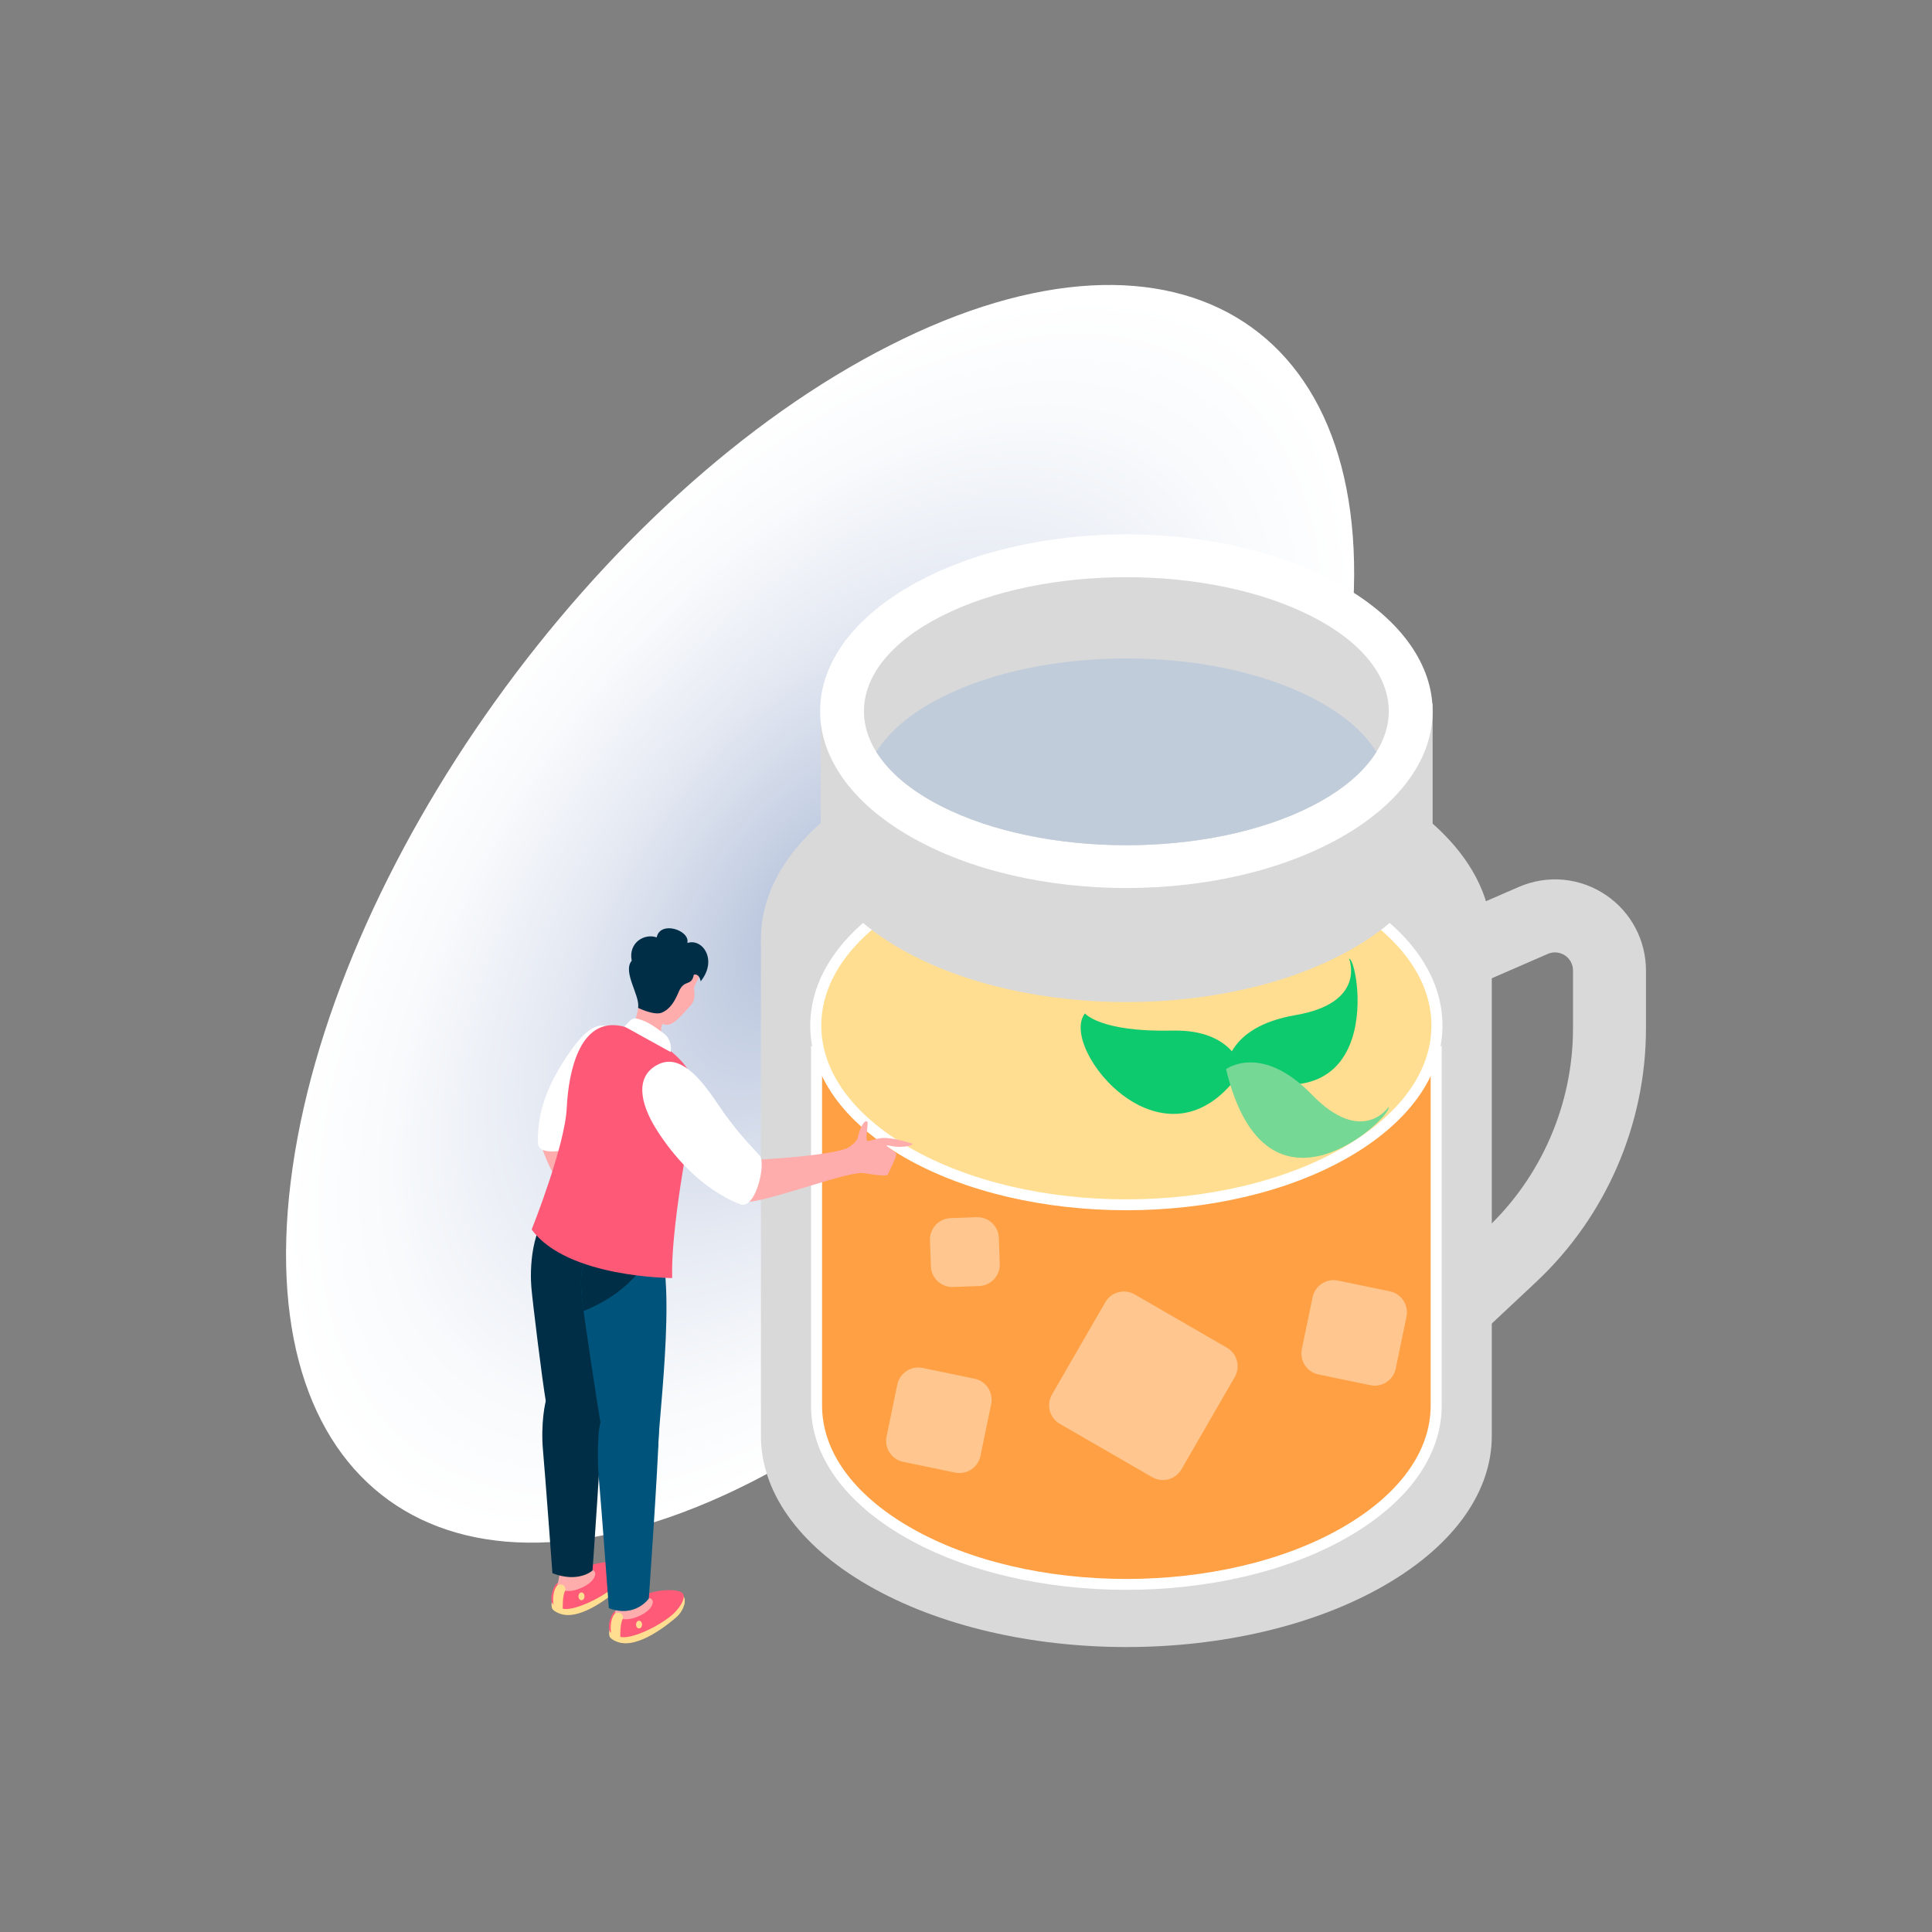 <?xml version="1.0" encoding="utf-8"?>
<!-- Generator: Adobe Illustrator 24.3.0, SVG Export Plug-In . SVG Version: 6.00 Build 0)  -->
<svg version="1.1" id="Layer_1" xmlns="http://www.w3.org/2000/svg" xmlns:xlink="http://www.w3.org/1999/xlink" x="0px" y="0px"
	 viewBox="0 0 350 350" enable-background="new 0 0 350 350" xml:space="preserve">
<rect x="0" y="0" width="350" height="350" fill="#808080" stroke="none"/>
<g>
	
		<radialGradient id="SVGID_1_" cx="253.569" cy="171.868" r="132.349" gradientTransform="matrix(0.573 -0.789 0.453 0.301 -74.6 314.01)" gradientUnits="userSpaceOnUse">
		<stop  offset="0" style="stop-color:#B0BED9"/>
		<stop  offset="0.206" style="stop-color:#C7D1E4"/>
		<stop  offset="0.53" style="stop-color:#E6EAF3"/>
		<stop  offset="0.806" style="stop-color:#F8FAFC"/>
		<stop  offset="1" style="stop-color:#FFFFFF"/>
	</radialGradient>
	<path fill="url(#SVGID_1_)" d="M52.66,214.103c-6.987,56.895,30.281,81.284,83.269,54.479
		c52.981-26.861,101.559-94.699,108.546-151.596c6.991-56.925-30.26-81.312-83.245-54.423
		C108.243,89.366,59.641,157.263,52.66,214.103z"/>
	<g id="XMLID_7887_">
		<g id="XMLID_7862_">
			<path id="XMLID_7876_" fill="#D9D9D9" d="M266.897,242.908l11.369-10.646c12.657-11.852,19.916-28.593,19.916-45.93v-10.527
				c0-5.451-2.687-10.541-7.19-13.615c-4.709-3.216-10.645-3.778-15.874-1.503l-20.608,8.967l5.275,12.122l20.607-8.967
				c1.039-0.455,2.213-0.339,3.145,0.297c0.893,0.61,1.426,1.618,1.426,2.698v10.527c0,13.695-5.734,26.919-15.73,36.281
				l-11.37,10.645L266.897,242.908z"/>
		</g>
		<g id="XMLID_7847_">
			<path id="XMLID_947_" fill="#D9D9D9" d="M137.851,260.154v-89.47l132.401-0.61v90.083l0,0c0,9.782-6.464,19.563-19.39,27.026
				c-25.853,14.926-67.769,14.926-93.621,0C144.314,279.719,137.851,269.936,137.851,260.154z"/>
		</g>
		<g id="XMLID_7845_">
			<g id="XMLID_558_">
				<path fill="#FFA044" d="M147.926,254.637v-77.242c0-10.206,8.248-18.492,18.453-18.539l75.174-0.346
					c10.272-0.047,18.625,8.267,18.625,18.539v77.591l0,0c0,8.293-5.479,16.586-16.439,22.913
					c-21.918,12.655-57.455,12.655-79.374,0C153.404,271.225,147.925,262.931,147.926,254.637z"/>
				<path fill="#FFFFFF" d="M204.052,288.014c-14.554,0-29.107-3.199-40.188-9.595c-10.924-6.307-16.939-14.753-16.938-23.781
					v-77.243c0-10.724,8.725-19.489,19.448-19.539l75.174-0.346c0.031,0,0.062,0,0.093,0c5.202,0,10.093,2.018,13.782,5.691
					c3.711,3.694,5.755,8.612,5.755,13.848v77.591c0,9.027-6.016,17.472-16.939,23.779
					C233.159,284.815,218.606,288.014,204.052,288.014z M241.641,159.51c-0.027,0-0.056,0-0.083,0l-75.174,0.346
					c-9.627,0.044-17.458,7.912-17.458,17.539v77.243c-0.001,8.284,5.659,16.114,15.938,22.049
					c21.607,12.475,56.767,12.475,78.374,0c10.278-5.934,15.939-13.764,15.939-22.047v-77.591c0-4.7-1.835-9.114-5.166-12.43
					C250.7,161.322,246.31,159.51,241.641,159.51z"/>
			</g>
		</g>
		<g id="XMLID_7844_">
			<path id="XMLID_522_" fill="#D9D9D9" d="M157.24,143.048c-25.853,14.926-25.853,39.126,0.001,54.052
				c25.853,14.926,67.769,14.926,93.621,0.001c25.852-14.926,25.852-39.126,0-54.053
				C225.009,128.122,183.094,128.122,157.24,143.048z"/>
		</g>
		<g id="XMLID_235_">
			<g id="XMLID_334_">
				<path fill="#FFDE91" d="M164.266,162.821c-21.973,12.686-21.973,33.254,0,45.94c21.974,12.686,57.599,12.686,79.571,0
					c21.974-12.686,21.973-33.254,0-45.94C221.863,150.135,186.238,150.135,164.266,162.821z"/>
				<path fill="#FFFFFF" d="M204.052,219.246c-14.59,0-29.179-3.206-40.286-9.619c-10.949-6.322-16.979-14.787-16.979-23.837
					c0-9.049,6.03-17.515,16.979-23.836c22.213-12.825,58.356-12.824,80.571,0c10.95,6.322,16.979,14.788,16.979,23.837
					c0,9.049-6.03,17.514-16.979,23.836C233.231,216.039,218.641,219.246,204.052,219.246z M204.051,154.307
					c-14.228,0-28.454,3.126-39.285,9.38c-10.305,5.949-15.979,13.799-15.979,22.104c0,8.305,5.675,16.155,15.979,22.104
					c21.662,12.507,56.909,12.507,78.571,0c10.305-5.949,15.979-13.799,15.979-22.104c0-8.305-5.675-16.155-15.979-22.105
					C232.506,157.433,218.278,154.307,204.051,154.307z"/>
			</g>
		</g>
		<path fill="#0DCA6F" d="M222.107,194.108c0,0-0.341-8,12.596-10.213c12.936-2.213,9.702-10.213,9.702-10.213
			C246.144,173.71,251.554,205.342,222.107,194.108z"/>
		<path fill="#0DCA6F" d="M225.001,193.842c0,0-1.362-7.393-12.597-7.138c-13.121,0.298-15.851-3.116-15.851-3.116
			C191.596,189.895,211.383,214.15,225.001,193.842z"/>
		<path fill="#75D894" d="M222.106,193.691c0,0,6.404-4.806,15.547,4.61c9.142,9.416,13.91,2.224,13.91,2.224
			C252.523,201.975,229.498,224.328,222.106,193.691z"/>
		<g id="XMLID_7842_">
			<path fill="#D9D9D9" d="M148.679,127.469v30.082c2.469,5.349,7.427,10.412,14.91,14.601c22.346,12.51,58.576,12.51,80.922,0
				c7.595-4.252,12.593-9.403,15.023-14.84v-29.843H148.679z"/>
		</g>
		<g id="XMLID_7835_">
			<path id="XMLID_498_" fill="#FFFFFF" d="M164.819,106.191c-21.668,12.51-21.668,32.792,0,45.302
				c21.667,12.509,56.797,12.51,78.465,0c21.667-12.51,21.667-32.792-0.001-45.302C221.616,93.682,186.486,93.682,164.819,106.191z"
				/>
		</g>
		<g id="XMLID_7841_">
			<path id="XMLID_493_" fill="#D9D9D9" d="M170.436,111.674c18.565-9.481,48.666-9.481,67.231,0
				c18.566,9.481,18.566,24.854,0,34.335c-18.565,9.481-48.666,9.481-67.231,0S151.87,121.156,170.436,111.674z"/>
		</g>
		<g id="XMLID_7851_">
			<path id="XMLID_488_" fill="#C0CCDA" d="M170.436,126.395c18.565-9.481,48.666-9.481,67.231,0
				c5.57,2.844,9.455,6.22,11.684,9.807c-2.229,3.587-6.113,6.963-11.684,9.807c-18.565,9.481-48.666,9.481-67.231,0
				c-5.569-2.845-9.455-6.221-11.684-9.807C160.981,132.616,164.866,129.24,170.436,126.395z"/>
		</g>
		<path opacity="0.4" fill="#FFFFFF" d="M208.725,267.601L192,257.946c-1.858-1.074-2.495-3.451-1.422-5.309l9.655-16.725
			c1.073-1.859,3.45-2.496,5.309-1.423l16.725,9.656c1.858,1.073,2.496,3.45,1.423,5.309l-9.656,16.725
			C212.961,268.037,210.584,268.675,208.725,267.601z"/>
		<path opacity="0.4" fill="#FFFFFF" d="M168.64,229.403l-0.168-4.707c-0.076-2.145,1.602-3.946,3.746-4.022l4.707-0.168
			c2.145-0.076,3.946,1.601,4.022,3.746l0.168,4.707c0.076,2.145-1.601,3.946-3.746,4.023l-4.707,0.167
			C170.517,233.225,168.716,231.548,168.64,229.403z"/>
		<path opacity="0.4" fill="#FFFFFF" d="M235.842,244.406l1.944-9.399c0.435-2.102,2.491-3.454,4.593-3.019l9.399,1.944
			c2.101,0.435,3.453,2.492,3.018,4.594l-1.944,9.399c-0.435,2.102-2.491,3.454-4.594,3.019l-9.398-1.944
			C236.758,248.564,235.406,246.508,235.842,244.406z"/>
		<path opacity="0.4" fill="#FFFFFF" d="M160.608,260.236l1.944-9.399c0.435-2.102,2.491-3.454,4.594-3.019l9.398,1.944
			c2.102,0.435,3.453,2.491,3.019,4.593l-1.944,9.399c-0.435,2.102-2.491,3.454-4.593,3.019l-9.399-1.944
			C161.525,264.394,160.173,262.338,160.608,260.236z"/>
	</g>
	<g>
		<g>
			<path fill="#FFACAC" d="M110.653,224.519c-0.459,1.574-3.067,1.298-2.437,3.267c0.554,1.727,0.855,3.307,0.624,3.457
				c-0.466,0.3-1.654-3.229-2.259-4.65c-0.603-1.424-0.839-2.866-1.455-2.52c-0.698,0.39-1.12,2.616-1.416,2.641
				c-1.408,0.123-0.572-4.021,0.815-4.685c1.482-0.709-6.713-11.541-6.575-15.893l6.103-0.701c0,0,3.062,12.319,4.775,14.579
				C109.49,220.881,111.245,222.482,110.653,224.519z"/>
			<path fill="#FFFFFF" d="M109.67,197.544c-2.89,4.524-4.137,7.932-4.795,9.372c-0.66,1.438-7.315,2.843-7.416,0.21
				c-0.249-6.679,2.775-12.079,5.241-15.774c2.927-4.381,5.667-7.007,8.614-4.715C113.929,188.674,113.062,192.232,109.67,197.544z"
				/>
		</g>
		<g>
			<g>
				<g>
					<path fill="#FFDE91" d="M113.489,284.2c0.5,1.081-0.419,2.815-1.318,3.594c-0.989,0.857-6.931,6-10.787,4.522
						c-0.465-0.179-0.933-0.397-1.267-0.767c-0.578-0.64,0.238-4.13,0.883-4.758C101.84,285.969,113.082,283.313,113.489,284.2z"/>
					<path fill="#FF5A77" d="M106.605,283.707c2.729-1.059,6.318-0.943,6.728-0.059c0.497,1.083-1.012,2.92-1.906,3.706
						c-2.569,2.254-7.749,4.66-9.62,4.032c-0.473-0.157-1.354-0.497-1.688-0.867c-0.578-0.639-0.046-2.876,0.643-3.542
						C101.408,286.351,105.167,284.266,106.605,283.707z"/>
				</g>
				<path fill="#FFDE91" d="M105.338,288.487c0.302,0,0.547,0.316,0.547,0.706c0,0.389-0.245,0.706-0.547,0.706
					c-0.299,0-0.543-0.316-0.543-0.706C104.795,288.803,105.039,288.487,105.338,288.487z"/>
				<path fill="#FFDE91" d="M101.595,286.248l1.08,1.426l-0.276,0.512c-0.536,0.771-0.448,3.297-0.448,3.297
					c-1.247-0.093-1.679-0.816-1.679-0.816c-0.32-2.494,0.687-3.452,0.687-3.452L101.595,286.248z"/>
			</g>
			<path fill="#FFACAC" d="M107.781,284.829c0.223,0.493-0.199,1.869-2.585,2.883c-0.851,0.363-1.884,0.625-2.798,0.473
				c0.117-0.375-0.047-0.818-0.38-1.024c-0.338-0.208-0.742-0.125-1.061,0.054c0.184-0.628,0.284-1.281,0.399-1.928
				C102.028,285.403,107.078,283.284,107.781,284.829z"/>
		</g>
		<path fill="#002E47" d="M109.187,254.042c-0.158,6.696-1.845,30.469-1.845,30.469s-2.506,2.33-7.266,0.492
			c0,0-1.281-17.517-1.708-22.247c-0.426-4.731,0.348-8.819,0.742-9.707C100.182,250.652,109.349,247.349,109.187,254.042z"/>
		<path fill="#002E47" d="M100.703,218.352c1.139-0.862,4.647-1.367,8.173,1.7c6.345,5.522,0.237,31.576,0.237,35.974
			c0,4.54-9.143,4.104-10.201-1.979c-0.71-4.086-2.43-18.257-2.65-20.821C96.022,230.426,95.989,221.915,100.703,218.352z"/>
		<g>
			<g>
				<g>
					<path fill="#FFDE91" d="M123.918,289.315c0.5,1.08-0.419,2.815-1.318,3.596c-0.989,0.855-6.931,5.997-10.786,4.52
						c-0.466-0.179-0.932-0.397-1.267-0.767c-0.578-0.639,0.237-4.13,0.882-4.757C112.272,291.084,123.512,288.428,123.918,289.315z
						"/>
					<path fill="#FF5A77" d="M117.034,288.823c2.728-1.059,6.318-0.943,6.727-0.059c0.498,1.083-1.009,2.92-1.905,3.706
						c-2.57,2.256-7.749,4.662-9.621,4.033c-0.473-0.157-1.352-0.498-1.688-0.868c-0.578-0.639-0.047-2.876,0.645-3.542
						C111.838,291.469,115.596,289.381,117.034,288.823z"/>
				</g>
				<path fill="#FFDE91" d="M115.77,293.602c0.299,0,0.544,0.316,0.544,0.706c0,0.39-0.245,0.706-0.544,0.706
					c-0.301,0-0.546-0.316-0.546-0.706C115.224,293.918,115.469,293.602,115.77,293.602z"/>
				<path fill="#FFDE91" d="M112.026,291.363l1.078,1.426l-0.277,0.512c-0.534,0.772-0.448,3.297-0.448,3.297
					c-1.247-0.093-1.678-0.813-1.678-0.813c-0.321-2.497,0.686-3.455,0.686-3.455L112.026,291.363z"/>
			</g>
			<path fill="#FFACAC" d="M118.21,289.945c0.226,0.495-0.198,1.869-2.585,2.883c-0.85,0.363-1.884,0.625-2.798,0.473
				c0.118-0.375-0.046-0.818-0.38-1.024c-0.335-0.206-0.742-0.125-1.061,0.054c0.184-0.627,0.284-1.281,0.399-1.928
				C112.457,290.518,117.507,288.399,118.21,289.945z"/>
		</g>
		<path fill="#00537A" d="M119.344,259.559c-0.159,6.696-1.808,30.04-1.808,30.04s-2.48,3.572-7.237,1.734
			c0,0-1.347-18.33-1.774-23.06c-0.426-4.731-0.151-9.565,0.242-10.449C109.839,255.424,119.506,252.866,119.344,259.559z"/>
		<path fill="#00537A" d="M109.19,224.154c1.14-0.862,5.48-3.329,9.089-0.36c4.873,4.008,0.994,33.352,0.994,37.749
			c0,4.537-9.145,4.103-10.2-1.979c-0.711-4.089-3.406-21.769-3.626-24.332C105.206,232.432,104.476,227.714,109.19,224.154z"/>
		<path fill="#002E47" d="M105.724,237.502c-0.144-1.064-0.242-1.861-0.277-2.27c-0.24-2.8-0.971-7.519,3.743-11.079
			c1.14-0.862,5.48-3.329,9.089-0.36C119.608,224.887,116.279,233.31,105.724,237.502z"/>
		<path fill="#FF5978" d="M102.673,200.691c0.343-7.019,2.521-16.284,9.854-14.826c3.624,0.721,14.939,6.091,13.408,13.79
			c-1.344,6.754-4.436,23.415-4.164,31.872c0,0-19.057,0-25.454-8.789C96.317,222.74,102.334,207.71,102.673,200.691z"/>
		<path fill="#FFACAC" d="M120.013,174.563c0.8-0.315,6.891,0.959,6.792,1.871c-0.1,0.915-1.212,2.01-1.055,2.915
			c0.11,0.626,0.135,1.938-0.492,2.627c-2.107,2.311-3.63,4.318-5.24,3.476c-0.791,1.713,0.46,4.115,0.243,4.04
			c-1.251-0.432-4.584-2.4-5.616-3.238c1.414-3.895,1.021-7.136,3.902-10.512C118.96,175.263,119.422,174.796,120.013,174.563z"/>
		<path fill="#002E47" d="M118.965,169.817c0.616-3.097,6.097-1.313,5.557,1.015c2.755-0.918,5.527,3.08,2.41,6.948
			c0,0-0.176-1.464-1.24-1.201c-0.446,2.244-1.716,0.678-2.756,3.144c-0.636,1.515-1.465,3.071-3.06,3.73
			c-1.369,0.567-4.285-0.872-4.285-0.872c0.432-2.173-2.872-6.482-1.149-8.54C113.795,170.745,116.766,169.033,118.965,169.817z"/>
		<path fill="#FFFFFF" d="M115.365,184.53c1.35,0.348,2.511,0.824,5.13,2.889c0.652,0.515,1.265,1.91,0.989,3.167l-8.376-4.631
			l1.068-1.091C114.487,184.55,114.941,184.42,115.365,184.53z"/>
		<g>
			<path fill="#FFACAC" d="M153.382,208.04c0.475-0.186,1.857-1.188,2.005-1.939c0.317-1.607,1.239-3.392,1.727-2.895
				c0.242,0.247-0.215,2.13-0.139,3.057c0.064,0.821,0.548,0.301,2.314-0.037c1.768-0.337,4.843,0.581,5.887,0.941
				c0.679,0.233-1.597,0.883-3.613,0.458c-2.482-0.524,0.74,0.816,0.787,1.473c0.045,0.655-1.279,3.033-1.477,3.606
				c-0.195,0.572-3.195-0.015-4.453-0.183c-2.732-0.364-15.46,4.554-20.718,5.22l1.567-7.648
				C137.27,210.095,149.776,209.46,153.382,208.04z"/>
			<path fill="#FFFFFF" d="M119.05,192.923c3.401-1.827,6.78,0.769,10.841,6.884c3.459,5.206,6.502,8.14,7.726,9.518
				c1.223,1.38-0.707,9.97-3.558,8.837c-7.231-2.878-12.277-9.044-15.052-13.411C115.716,199.57,115.22,194.98,119.05,192.923z"/>
		</g>
	</g>
</g>
</svg>
